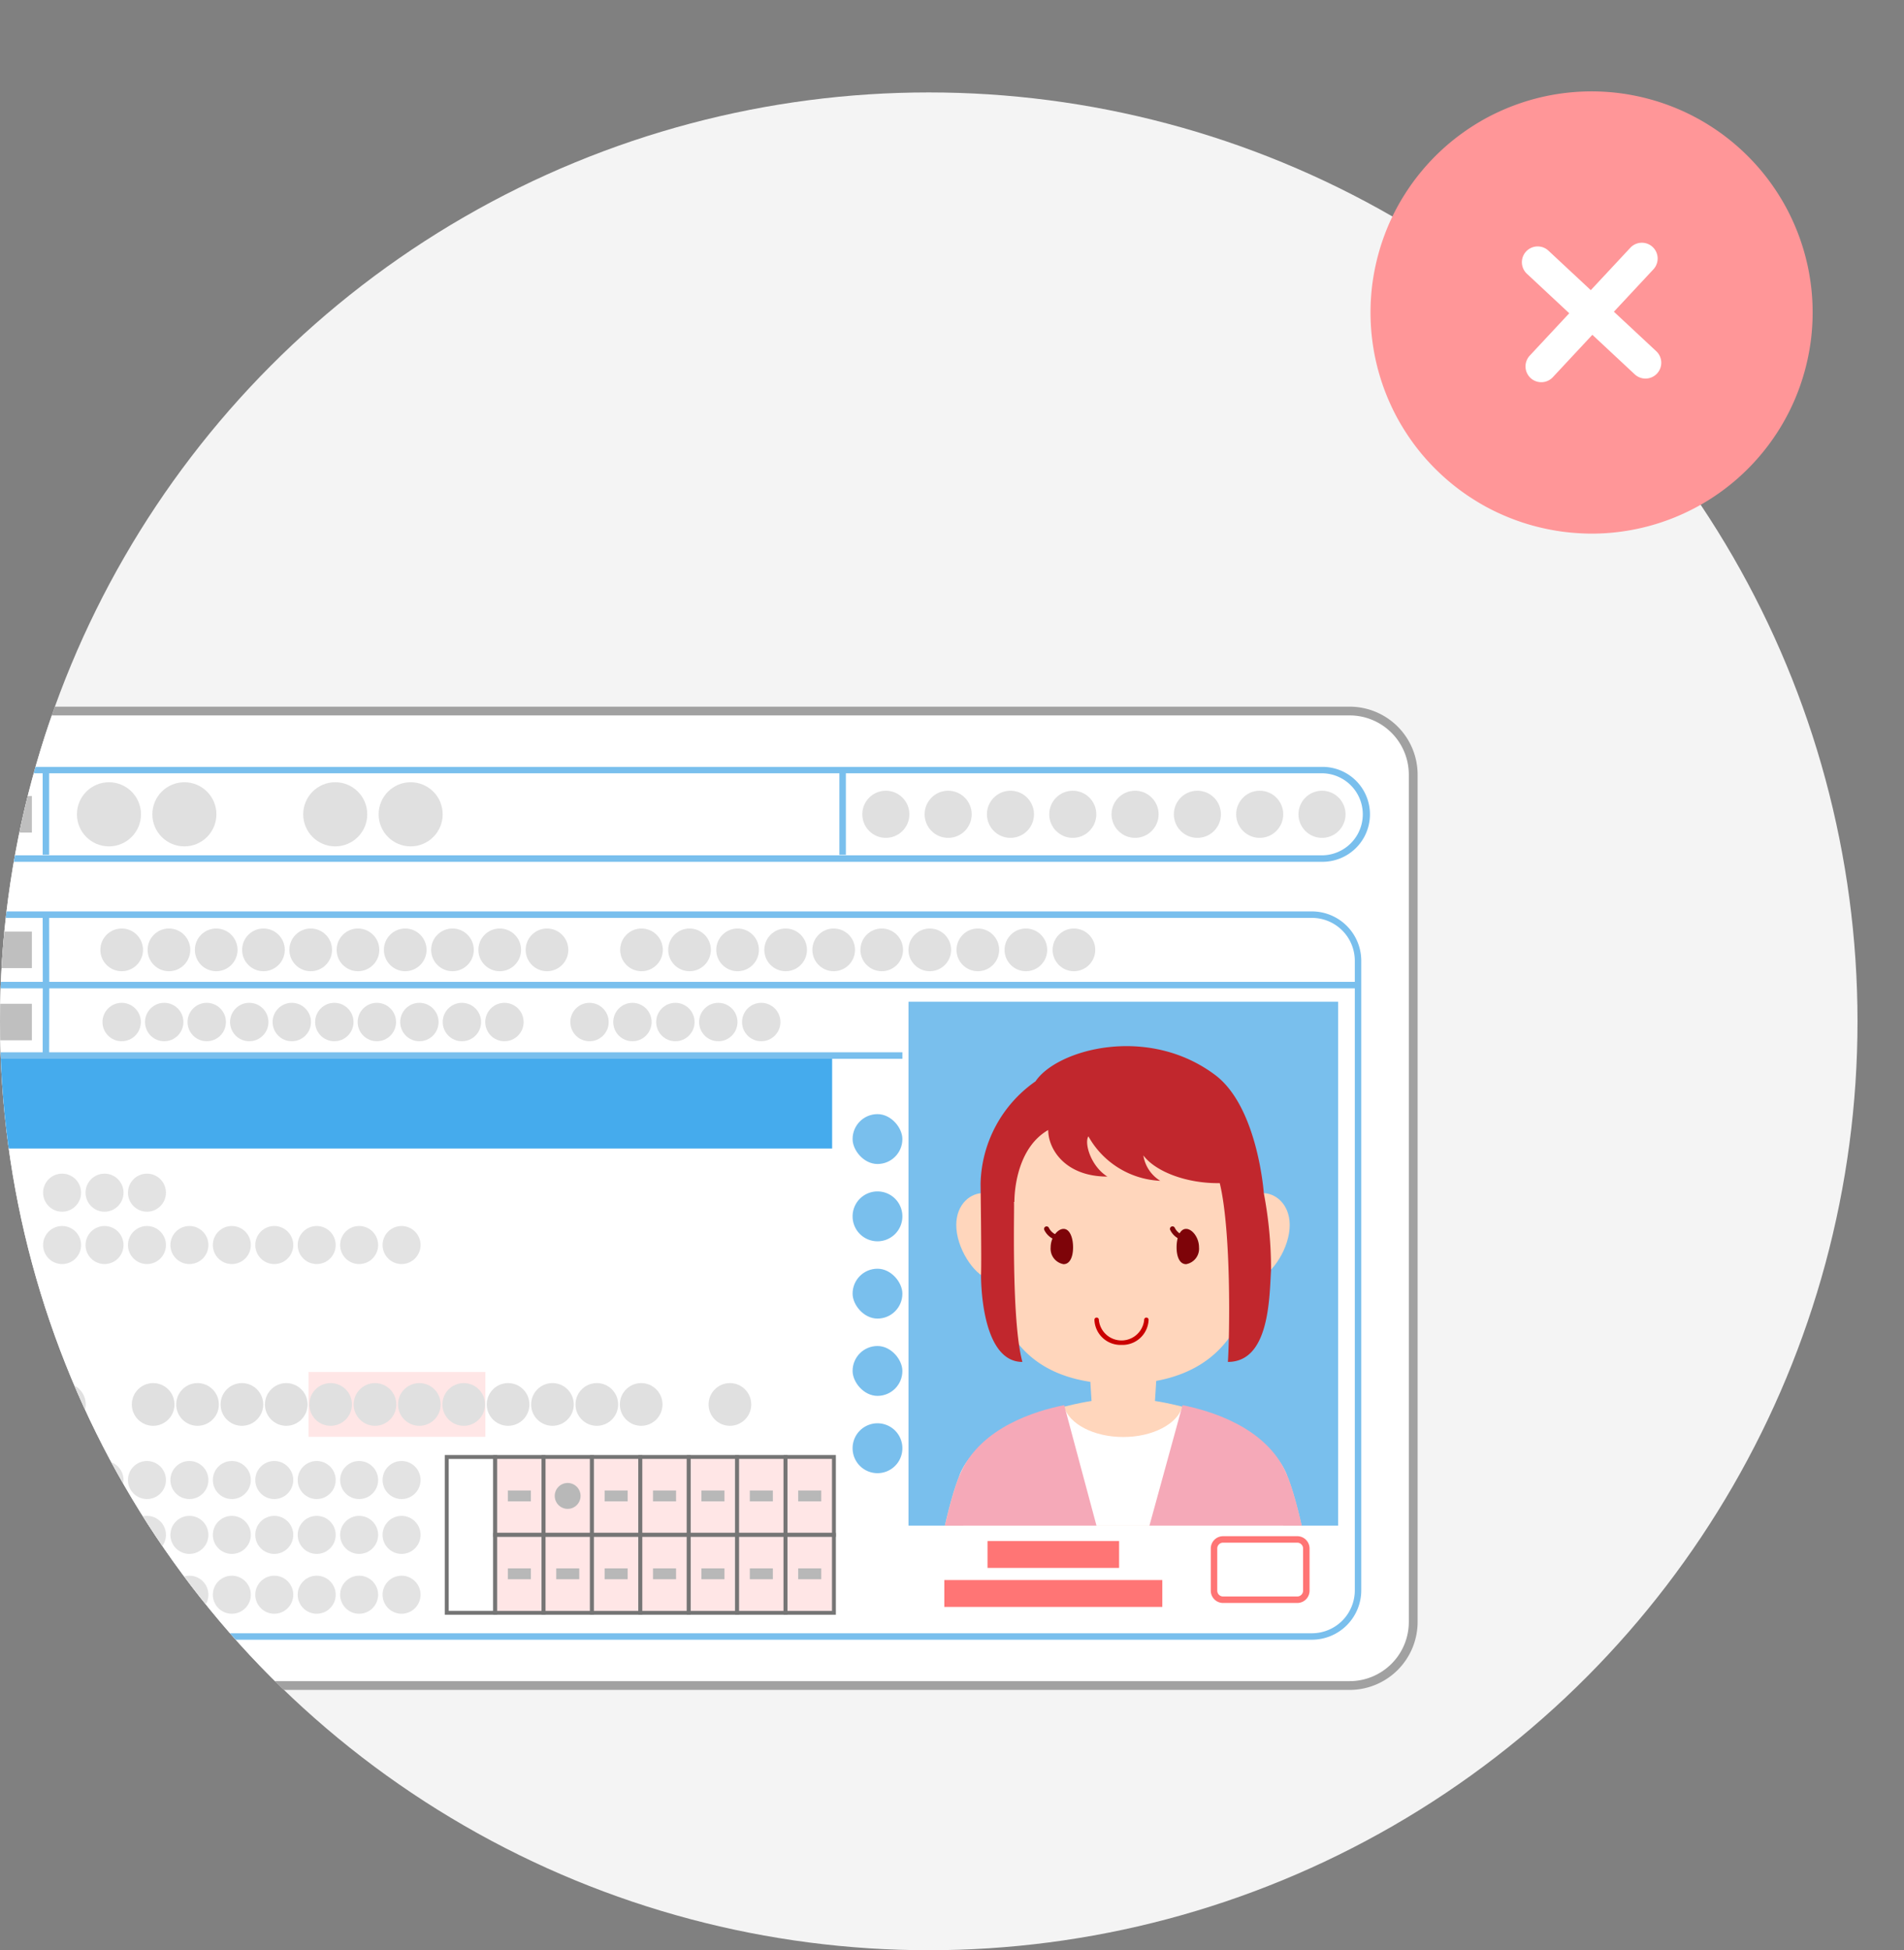<svg xmlns="http://www.w3.org/2000/svg" xmlns:xlink="http://www.w3.org/1999/xlink" width="140.429" height="143.817" viewBox="0 0 140.429 143.817">
  <rect x="0" y="0" width="140.429" height="143.817" fill="#808080" stroke="none"/>
  <defs>
    <clipPath id="clip-path">
      <circle id="Ellipse_244" data-name="Ellipse 244" cx="68.5" cy="68.5" r="68.5" transform="translate(0.016 0.102)" fill="#f4f4f4"/>
    </clipPath>
    <clipPath id="clip-path-2">
      <rect id="SVGID" width="31.686" height="38.629" fill="#79bfed"/>
    </clipPath>
  </defs>
  <circle id="Ellipse_140" data-name="Ellipse 140" cx="68.5" cy="68.5" r="68.5" transform="translate(0 6.816)" fill="#f4f4f4"/>
  <g id="Group_2346" data-name="Group 2346" transform="translate(94.343 23.848) rotate(-47)">
    <path id="Path_12527" data-name="Path 12527" d="M16.3,0q.8,0,1.6.078t1.583.235Q20.269.47,21.036.7t1.506.54a15.966,15.966,0,0,1,1.446.684q.707.377,1.373.822t1.285.953q.619.508,1.186,1.075t1.074,1.185q.509.618.953,1.285t.822,1.373a15.971,15.971,0,0,1,.684,1.446q.307.739.54,1.506t.388,1.552q.157.786.235,1.583t.078,1.6q0,.8-.078,1.6t-.235,1.583q-.156.785-.388,1.552t-.54,1.506a15.963,15.963,0,0,1-.684,1.446q-.377.707-.822,1.373t-.953,1.285q-.508.62-1.074,1.185t-1.186,1.074q-.618.509-1.285.953t-1.373.822q-.706.377-1.446.684t-1.506.54q-.766.232-1.552.388t-1.583.235q-.8.078-1.6.078t-1.6-.078q-.8-.079-1.583-.235t-1.552-.388q-.766-.233-1.506-.54a15.971,15.971,0,0,1-1.446-.684q-.707-.377-1.373-.822t-1.285-.953q-.62-.508-1.186-1.074T3.7,26.646q-.509-.618-.953-1.285t-.822-1.373a15.963,15.963,0,0,1-.684-1.446Q.934,21.8.7,21.036T.314,19.484Q.156,18.7.078,17.9T0,16.3q0-.8.078-1.6t.235-1.583Q.47,12.338.7,11.571t.54-1.506a15.971,15.971,0,0,1,.684-1.446q.377-.707.822-1.373T3.7,5.961q.508-.62,1.074-1.185T5.961,3.7q.618-.509,1.285-.953t1.373-.822a15.971,15.971,0,0,1,1.446-.684Q10.8.934,11.571.7T13.123.314q.786-.157,1.583-.235T16.3,0Z" transform="translate(0 0)" fill="#ff9698"/>
    <path id="Path_12529" data-name="Path 12529" d="M0,12.034V1.165A1.164,1.164,0,0,1,1.165,0,1.164,1.164,0,0,1,2.329,1.165V12.034A1.164,1.164,0,0,1,1.165,13.2,1.164,1.164,0,0,1,0,12.034Z" transform="translate(15.139 9.705)" fill="#fff"/>
    <path id="Path_12530" data-name="Path 12530" d="M1.165,0H12.034a1.164,1.164,0,0,1,.446,2.241,1.156,1.156,0,0,1-.446.089H1.165A1.164,1.164,0,0,1,.719.089,1.156,1.156,0,0,1,1.165,0Z" transform="translate(9.705 15.139)" fill="#fff"/>
  </g>
  <g id="Mask_Group_10" data-name="Mask Group 10" transform="translate(-0.016 6.714)" clip-path="url(#clip-path)">
    <g id="Group_2419" data-name="Group 2419" transform="translate(-9.992 45.398)">
      <g id="Group_2368" data-name="Group 2368" transform="translate(0)">
        <path id="Path_13095" data-name="Path 13095" d="M176.6,190a5.018,5.018,0,0,1-5.009-5.015V122.507a5.018,5.018,0,0,1,5.009-5.015H281.143a5.018,5.018,0,0,1,5.009,5.015v62.476A5.018,5.018,0,0,1,281.143,190Zm104.545-71.216H176.6a3.726,3.726,0,0,0-3.719,3.725v62.476a3.726,3.726,0,0,0,3.719,3.725H281.143a3.726,3.726,0,0,0,3.719-3.725V122.507A3.726,3.726,0,0,0,281.143,118.782Z" transform="translate(-171.588 -117.492)" fill="#a1a1a1"/>
        <path id="Path_13096" data-name="Path 13096" d="M292.64,129.634H188.094A4.367,4.367,0,0,0,183.73,134V196.48a4.367,4.367,0,0,0,4.364,4.37H292.64A4.367,4.367,0,0,0,297,196.48V134A4.367,4.367,0,0,0,292.64,129.634Z" transform="translate(-183.085 -128.989)" fill="#fff"/>
      </g>
      <g id="Group_2418" data-name="Group 2418" transform="translate(4.432 4.435)">
        <g id="Group_2403" data-name="Group 2403" transform="translate(0 0)">
          <g id="Group_2369" data-name="Group 2369">
            <path id="Path_13097" data-name="Path 13097" d="M358.144,207.989H258.526a3.5,3.5,0,0,1,0-7h99.617a3.5,3.5,0,0,1,0,7Zm-99.617-6.527a3.025,3.025,0,0,0,0,6.049h99.617a3.025,3.025,0,0,0,0-6.049Z" transform="translate(-255.026 -200.984)" fill="#79bfed"/>
            <rect id="Rectangle_2107" data-name="Rectangle 2107" width="0.478" height="6.251" transform="translate(8.723 0.239)" fill="#79bfed"/>
            <rect id="Rectangle_2108" data-name="Rectangle 2108" width="0.478" height="6.251" transform="translate(67.485 0.239)" fill="#79bfed"/>
          </g>
          <g id="Group_2370" data-name="Group 2370" transform="translate(0.147 10.664)">
            <path id="Path_13098" data-name="Path 13098" d="M360.637,455.46H262.121a3.642,3.642,0,0,1-3.638-3.638V405.391a3.642,3.642,0,0,1,3.638-3.638h98.515a3.642,3.642,0,0,1,3.638,3.638v46.431A3.642,3.642,0,0,1,360.637,455.46Zm-98.515-53.229a3.164,3.164,0,0,0-3.16,3.161v46.431a3.164,3.164,0,0,0,3.16,3.161h98.515a3.164,3.164,0,0,0,3.161-3.161V405.391a3.164,3.164,0,0,0-3.161-3.161Z" transform="translate(-258.446 -401.753)" fill="#79bfed"/>
            <rect id="Rectangle_2109" data-name="Rectangle 2109" width="105.13" height="0.478" transform="translate(0.275 5.194)" fill="#79bfed"/>
            <rect id="Rectangle_2110" data-name="Rectangle 2110" width="71.801" height="0.478" transform="translate(0.184 10.388)" fill="#79bfed"/>
            <path id="Path_13099" data-name="Path 13099" d="M385.148,1068.364h-.478c.012-6.735.011-13.406.008-19.042h.478C385.158,1054.958,385.159,1061.628,385.148,1068.364Z" transform="translate(-377.931 -1014.924)" fill="#79bfed"/>
            <path id="Path_13100" data-name="Path 13100" d="M419.719,418.854h-.478c.011-3.455.011-6.961,0-10.421h.478C419.73,411.892,419.73,415.4,419.719,418.854Z" transform="translate(-410.665 -408.076)" fill="#79bfed"/>
            <rect id="Rectangle_2111" data-name="Rectangle 2111" width="6.886" height="0.478" transform="translate(0 39.715)" fill="#79bfed"/>
            <rect id="Rectangle_2112" data-name="Rectangle 2112" width="6.978" height="0.478" transform="translate(0 43.806)" fill="#79bfed"/>
            <rect id="Rectangle_2113" data-name="Rectangle 2113" width="6.886" height="0.478" transform="translate(0.275 47.897)" fill="#79bfed"/>
          </g>
          <g id="Group_2371" data-name="Group 2371" transform="translate(68.459 25.612)">
            <rect id="Rectangle_2114" data-name="Rectangle 2114" width="3.672" height="3.678" rx="1.836" transform="translate(0 0)" fill="#79bfed"/>
            <path id="Rectangle_2115" data-name="Rectangle 2115" d="M1.836,0h0A1.836,1.836,0,0,1,3.672,1.836v.005A1.836,1.836,0,0,1,1.836,3.678h0A1.836,1.836,0,0,1,0,1.841V1.836A1.836,1.836,0,0,1,1.836,0Z" transform="translate(0 5.7)" fill="#79bfed"/>
            <rect id="Rectangle_2116" data-name="Rectangle 2116" width="3.672" height="3.678" rx="1.836" transform="translate(0 11.4)" fill="#79bfed"/>
            <rect id="Rectangle_2117" data-name="Rectangle 2117" width="3.672" height="3.678" rx="1.836" transform="translate(0 17.1)" fill="#79bfed"/>
            <path id="Rectangle_2118" data-name="Rectangle 2118" d="M1.836,0h0A1.836,1.836,0,0,1,3.672,1.836v.005A1.836,1.836,0,0,1,1.836,3.678h0A1.836,1.836,0,0,1,0,1.841V1.836A1.836,1.836,0,0,1,1.836,0Z" transform="translate(0 22.799)" fill="#79bfed"/>
          </g>
          <g id="Group_2372" data-name="Group 2372" transform="translate(38.383 50.751)">
            <path id="Path_13101" data-name="Path 13101" d="M980.341,1159.135v11.492h3.569v-11.492Z" transform="translate(-980.198 -1158.991)" fill="#fff"/>
            <path id="Path_13102" data-name="Path 13102" d="M981.5,1168.215h-3.856v-11.778H981.5Zm-3.569-.287h3.283v-11.2H977.93Z" transform="translate(-977.643 -1156.437)" fill="#757575"/>
          </g>
          <g id="Group_2387" data-name="Group 2387" transform="translate(41.953 50.751)">
            <g id="Group_2373" data-name="Group 2373">
              <rect id="Rectangle_2119" data-name="Rectangle 2119" width="3.569" height="5.746" transform="translate(0.143 0.143)" fill="#ffe6e6"/>
              <path id="Path_13103" data-name="Path 13103" d="M1048.7,1162.469h-3.856v-6.032h3.856Zm-3.569-.287h3.283v-5.459h-3.283Z" transform="translate(-1044.842 -1156.437)" fill="#757575"/>
            </g>
            <g id="Group_2374" data-name="Group 2374" transform="translate(3.569)">
              <rect id="Rectangle_2120" data-name="Rectangle 2120" width="3.569" height="5.746" transform="translate(0.143 0.143)" fill="#ffe6e6"/>
              <path id="Path_13104" data-name="Path 13104" d="M1115.9,1162.469h-3.856v-6.032h3.856Zm-3.569-.287h3.283v-5.459h-3.283Z" transform="translate(-1112.041 -1156.437)" fill="#757575"/>
            </g>
            <g id="Group_2375" data-name="Group 2375" transform="translate(7.139)">
              <rect id="Rectangle_2121" data-name="Rectangle 2121" width="3.569" height="5.746" transform="translate(0.143 0.143)" fill="#ffe6e6"/>
              <path id="Path_13105" data-name="Path 13105" d="M1183.095,1162.469h-3.856v-6.032h3.856Zm-3.569-.287h3.283v-5.459h-3.283Z" transform="translate(-1179.239 -1156.437)" fill="#757575"/>
            </g>
            <g id="Group_2376" data-name="Group 2376" transform="translate(10.708)">
              <rect id="Rectangle_2122" data-name="Rectangle 2122" width="3.569" height="5.746" transform="translate(0.143 0.143)" fill="#ffe6e6"/>
              <path id="Path_13106" data-name="Path 13106" d="M1250.294,1162.469h-3.856v-6.032h3.856Zm-3.569-.287h3.283v-5.459h-3.283Z" transform="translate(-1246.438 -1156.437)" fill="#757575"/>
            </g>
            <g id="Group_2377" data-name="Group 2377" transform="translate(14.278)">
              <rect id="Rectangle_2123" data-name="Rectangle 2123" width="3.569" height="5.746" transform="translate(0.143 0.143)" fill="#ffe6e6"/>
              <path id="Path_13107" data-name="Path 13107" d="M1317.492,1162.469h-3.856v-6.032h3.856Zm-3.569-.287h3.283v-5.459h-3.283Z" transform="translate(-1313.636 -1156.437)" fill="#757575"/>
            </g>
            <g id="Group_2378" data-name="Group 2378" transform="translate(17.847)">
              <rect id="Rectangle_2124" data-name="Rectangle 2124" width="3.569" height="5.746" transform="translate(0.143 0.143)" fill="#ffe6e6"/>
              <path id="Path_13108" data-name="Path 13108" d="M1384.691,1162.469h-3.856v-6.032h3.856Zm-3.57-.287h3.283v-5.459h-3.283Z" transform="translate(-1380.835 -1156.437)" fill="#757575"/>
            </g>
            <g id="Group_2379" data-name="Group 2379" transform="translate(21.416)">
              <rect id="Rectangle_2125" data-name="Rectangle 2125" width="3.569" height="5.746" transform="translate(0.143 0.143)" fill="#ffe6e6"/>
              <path id="Path_13109" data-name="Path 13109" d="M1451.889,1162.469h-3.856v-6.032h3.856Zm-3.569-.287h3.283v-5.459h-3.283Z" transform="translate(-1448.033 -1156.437)" fill="#757575"/>
            </g>
            <g id="Group_2380" data-name="Group 2380" transform="translate(0 5.746)">
              <rect id="Rectangle_2126" data-name="Rectangle 2126" width="3.569" height="5.746" transform="translate(0.143 0.143)" fill="#ffe6e6"/>
              <path id="Path_13110" data-name="Path 13110" d="M1048.7,1270.642h-3.856v-6.033h3.856Zm-3.569-.287h3.283V1264.9h-3.283Z" transform="translate(-1044.842 -1264.609)" fill="#757575"/>
            </g>
            <g id="Group_2381" data-name="Group 2381" transform="translate(3.569 5.746)">
              <rect id="Rectangle_2127" data-name="Rectangle 2127" width="3.569" height="5.746" transform="translate(0.143 0.143)" fill="#ffe6e6"/>
              <path id="Path_13111" data-name="Path 13111" d="M1115.9,1270.642h-3.856v-6.033h3.856Zm-3.569-.287h3.283V1264.9h-3.283Z" transform="translate(-1112.041 -1264.609)" fill="#757575"/>
            </g>
            <g id="Group_2382" data-name="Group 2382" transform="translate(7.139 5.746)">
              <rect id="Rectangle_2128" data-name="Rectangle 2128" width="3.569" height="5.746" transform="translate(0.143 0.143)" fill="#ffe6e6"/>
              <path id="Path_13112" data-name="Path 13112" d="M1183.095,1270.642h-3.856v-6.033h3.856Zm-3.569-.287h3.283V1264.9h-3.283Z" transform="translate(-1179.239 -1264.609)" fill="#757575"/>
            </g>
            <g id="Group_2383" data-name="Group 2383" transform="translate(10.708 5.746)">
              <rect id="Rectangle_2129" data-name="Rectangle 2129" width="3.569" height="5.746" transform="translate(0.143 0.143)" fill="#ffe6e6"/>
              <path id="Path_13113" data-name="Path 13113" d="M1250.294,1270.642h-3.856v-6.033h3.856Zm-3.569-.287h3.283V1264.9h-3.283Z" transform="translate(-1246.438 -1264.609)" fill="#757575"/>
            </g>
            <g id="Group_2384" data-name="Group 2384" transform="translate(14.278 5.746)">
              <rect id="Rectangle_2130" data-name="Rectangle 2130" width="3.569" height="5.746" transform="translate(0.143 0.143)" fill="#ffe6e6"/>
              <path id="Path_13114" data-name="Path 13114" d="M1317.492,1270.642h-3.856v-6.033h3.856Zm-3.569-.287h3.283V1264.9h-3.283Z" transform="translate(-1313.636 -1264.609)" fill="#757575"/>
            </g>
            <g id="Group_2385" data-name="Group 2385" transform="translate(17.847 5.746)">
              <rect id="Rectangle_2131" data-name="Rectangle 2131" width="3.569" height="5.746" transform="translate(0.143 0.143)" fill="#ffe6e6"/>
              <path id="Path_13115" data-name="Path 13115" d="M1384.691,1270.642h-3.856v-6.033h3.856Zm-3.57-.287h3.283V1264.9h-3.283Z" transform="translate(-1380.835 -1264.609)" fill="#757575"/>
            </g>
            <g id="Group_2386" data-name="Group 2386" transform="translate(21.416 5.746)">
              <rect id="Rectangle_2132" data-name="Rectangle 2132" width="3.569" height="5.746" transform="translate(0.143 0.143)" fill="#ffe6e6"/>
              <path id="Path_13116" data-name="Path 13116" d="M1451.889,1270.642h-3.856v-6.033h3.856Zm-3.569-.287h3.283V1264.9h-3.283Z" transform="translate(-1448.033 -1264.609)" fill="#757575"/>
            </g>
          </g>
          <rect id="Rectangle_2133" data-name="Rectangle 2133" width="13.038" height="4.781" transform="translate(28.335 44.631)" fill="#ffe6e6"/>
          <rect id="Rectangle_2134" data-name="Rectangle 2134" width="66.292" height="6.619" transform="translate(0.658 21.531)" fill="#45abed"/>
          <g id="Group_2398" data-name="Group 2398" transform="translate(8.755 1.138)">
            <g id="Group_2388" data-name="Group 2388" transform="translate(2.495)">
              <ellipse id="Ellipse_143" data-name="Ellipse 143" cx="2.362" cy="2.365" rx="2.362" ry="2.365" transform="translate(16.689)" fill="#e0e0e0"/>
              <ellipse id="Ellipse_144" data-name="Ellipse 144" cx="2.362" cy="2.365" rx="2.362" ry="2.365" fill="#e0e0e0"/>
              <ellipse id="Ellipse_145" data-name="Ellipse 145" cx="2.362" cy="2.365" rx="2.362" ry="2.365" transform="translate(5.563)" fill="#e0e0e0"/>
              <ellipse id="Ellipse_146" data-name="Ellipse 146" cx="2.362" cy="2.365" rx="2.362" ry="2.365" transform="translate(22.252)" fill="#e0e0e0"/>
            </g>
            <g id="Group_2389" data-name="Group 2389" transform="translate(60.42 0.626)">
              <ellipse id="Ellipse_147" data-name="Ellipse 147" cx="1.736" cy="1.738" rx="1.736" ry="1.738" transform="translate(13.787)" fill="#e0e0e0"/>
              <ellipse id="Ellipse_148" data-name="Ellipse 148" cx="1.736" cy="1.738" rx="1.736" ry="1.738" fill="#e0e0e0"/>
              <ellipse id="Ellipse_149" data-name="Ellipse 149" cx="1.736" cy="1.738" rx="1.736" ry="1.738" transform="translate(4.596)" fill="#e0e0e0"/>
              <ellipse id="Ellipse_150" data-name="Ellipse 150" cx="1.736" cy="1.738" rx="1.736" ry="1.738" transform="translate(22.978)" fill="#e0e0e0"/>
              <ellipse id="Ellipse_151" data-name="Ellipse 151" cx="1.736" cy="1.738" rx="1.736" ry="1.738" transform="translate(9.191)" fill="#e0e0e0"/>
              <ellipse id="Ellipse_152" data-name="Ellipse 152" cx="1.736" cy="1.738" rx="1.736" ry="1.738" transform="translate(18.382)" fill="#e0e0e0"/>
              <ellipse id="Ellipse_153" data-name="Ellipse 153" cx="1.736" cy="1.738" rx="1.736" ry="1.738" transform="translate(27.574)" fill="#e0e0e0"/>
              <ellipse id="Ellipse_154" data-name="Ellipse 154" cx="1.736" cy="1.738" rx="1.736" ry="1.738" transform="translate(32.169)" fill="#e0e0e0"/>
            </g>
            <g id="Group_2390" data-name="Group 2390" transform="translate(0 58.512)">
              <ellipse id="Ellipse_155" data-name="Ellipse 155" cx="1.401" cy="1.403" rx="1.401" ry="1.403" transform="translate(6.259 0)" fill="#e3e3e3"/>
              <ellipse id="Ellipse_156" data-name="Ellipse 156" cx="1.401" cy="1.403" rx="1.401" ry="1.403" transform="translate(9.389 0)" fill="#e3e3e3"/>
              <ellipse id="Ellipse_157" data-name="Ellipse 157" cx="1.401" cy="1.403" rx="1.401" ry="1.403" fill="#e3e3e3"/>
              <ellipse id="Ellipse_158" data-name="Ellipse 158" cx="1.401" cy="1.403" rx="1.401" ry="1.403" transform="translate(3.13)" fill="#e3e3e3"/>
              <ellipse id="Ellipse_159" data-name="Ellipse 159" cx="1.401" cy="1.403" rx="1.401" ry="1.403" transform="translate(12.519 0)" fill="#e3e3e3"/>
              <ellipse id="Ellipse_160" data-name="Ellipse 160" cx="1.401" cy="1.403" rx="1.401" ry="1.403" transform="translate(15.649 0)" fill="#e3e3e3"/>
              <ellipse id="Ellipse_161" data-name="Ellipse 161" cx="1.401" cy="1.403" rx="1.401" ry="1.403" transform="translate(18.778 0)" fill="#e3e3e3"/>
              <ellipse id="Ellipse_162" data-name="Ellipse 162" cx="1.401" cy="1.403" rx="1.401" ry="1.403" transform="translate(21.908 0)" fill="#e3e3e3"/>
              <ellipse id="Ellipse_163" data-name="Ellipse 163" cx="1.401" cy="1.403" rx="1.401" ry="1.403" transform="translate(25.038 0)" fill="#e3e3e3"/>
            </g>
            <g id="Group_2391" data-name="Group 2391" transform="translate(0 54.1)">
              <ellipse id="Ellipse_164" data-name="Ellipse 164" cx="1.401" cy="1.403" rx="1.401" ry="1.403" transform="translate(6.259 0)" fill="#e3e3e3"/>
              <ellipse id="Ellipse_165" data-name="Ellipse 165" cx="1.401" cy="1.403" rx="1.401" ry="1.403" transform="translate(9.389 0)" fill="#e3e3e3"/>
              <ellipse id="Ellipse_166" data-name="Ellipse 166" cx="1.401" cy="1.403" rx="1.401" ry="1.403" transform="translate(0 0)" fill="#e3e3e3"/>
              <ellipse id="Ellipse_167" data-name="Ellipse 167" cx="1.401" cy="1.403" rx="1.401" ry="1.403" transform="translate(3.13 0)" fill="#e3e3e3"/>
              <ellipse id="Ellipse_168" data-name="Ellipse 168" cx="1.401" cy="1.403" rx="1.401" ry="1.403" transform="translate(12.519 0)" fill="#e3e3e3"/>
              <ellipse id="Ellipse_169" data-name="Ellipse 169" cx="1.401" cy="1.403" rx="1.401" ry="1.403" transform="translate(15.649 0)" fill="#e3e3e3"/>
              <ellipse id="Ellipse_170" data-name="Ellipse 170" cx="1.401" cy="1.403" rx="1.401" ry="1.403" transform="translate(18.778 0)" fill="#e3e3e3"/>
              <ellipse id="Ellipse_171" data-name="Ellipse 171" cx="1.401" cy="1.403" rx="1.401" ry="1.403" transform="translate(21.908)" fill="#e3e3e3"/>
              <ellipse id="Ellipse_172" data-name="Ellipse 172" cx="1.401" cy="1.403" rx="1.401" ry="1.403" transform="translate(25.038 0)" fill="#e3e3e3"/>
            </g>
            <g id="Group_2392" data-name="Group 2392" transform="translate(0 50.054)">
              <ellipse id="Ellipse_173" data-name="Ellipse 173" cx="1.401" cy="1.403" rx="1.401" ry="1.403" transform="translate(6.259)" fill="#e3e3e3"/>
              <ellipse id="Ellipse_174" data-name="Ellipse 174" cx="1.401" cy="1.403" rx="1.401" ry="1.403" transform="translate(9.389)" fill="#e3e3e3"/>
              <ellipse id="Ellipse_175" data-name="Ellipse 175" cx="1.401" cy="1.403" rx="1.401" ry="1.403" fill="#e3e3e3"/>
              <ellipse id="Ellipse_176" data-name="Ellipse 176" cx="1.401" cy="1.403" rx="1.401" ry="1.403" transform="translate(3.13)" fill="#e3e3e3"/>
              <ellipse id="Ellipse_177" data-name="Ellipse 177" cx="1.401" cy="1.403" rx="1.401" ry="1.403" transform="translate(12.519)" fill="#e3e3e3"/>
              <ellipse id="Ellipse_178" data-name="Ellipse 178" cx="1.401" cy="1.403" rx="1.401" ry="1.403" transform="translate(15.649)" fill="#e3e3e3"/>
              <ellipse id="Ellipse_179" data-name="Ellipse 179" cx="1.401" cy="1.403" rx="1.401" ry="1.403" transform="translate(18.778)" fill="#e3e3e3"/>
              <ellipse id="Ellipse_180" data-name="Ellipse 180" cx="1.401" cy="1.403" rx="1.401" ry="1.403" transform="translate(21.908)" fill="#e3e3e3"/>
              <ellipse id="Ellipse_181" data-name="Ellipse 181" cx="1.401" cy="1.403" rx="1.401" ry="1.403" transform="translate(25.038)" fill="#e3e3e3"/>
            </g>
            <g id="Group_2393" data-name="Group 2393" transform="translate(0 28.864)">
              <ellipse id="Ellipse_182" data-name="Ellipse 182" cx="1.401" cy="1.403" rx="1.401" ry="1.403" transform="translate(6.259)" fill="#e3e3e3"/>
              <ellipse id="Ellipse_183" data-name="Ellipse 183" cx="1.401" cy="1.403" rx="1.401" ry="1.403" fill="#e3e3e3"/>
              <ellipse id="Ellipse_184" data-name="Ellipse 184" cx="1.401" cy="1.403" rx="1.401" ry="1.403" transform="translate(3.13)" fill="#e3e3e3"/>
            </g>
            <g id="Group_2394" data-name="Group 2394" transform="translate(0 32.725)">
              <ellipse id="Ellipse_185" data-name="Ellipse 185" cx="1.401" cy="1.403" rx="1.401" ry="1.403" transform="translate(6.259)" fill="#e3e3e3"/>
              <ellipse id="Ellipse_186" data-name="Ellipse 186" cx="1.401" cy="1.403" rx="1.401" ry="1.403" transform="translate(9.389)" fill="#e3e3e3"/>
              <ellipse id="Ellipse_187" data-name="Ellipse 187" cx="1.401" cy="1.403" rx="1.401" ry="1.403" fill="#e3e3e3"/>
              <ellipse id="Ellipse_188" data-name="Ellipse 188" cx="1.401" cy="1.403" rx="1.401" ry="1.403" transform="translate(3.13)" fill="#e3e3e3"/>
              <ellipse id="Ellipse_189" data-name="Ellipse 189" cx="1.401" cy="1.403" rx="1.401" ry="1.403" transform="translate(12.519)" fill="#e3e3e3"/>
              <ellipse id="Ellipse_190" data-name="Ellipse 190" cx="1.401" cy="1.403" rx="1.401" ry="1.403" transform="translate(15.649)" fill="#e3e3e3"/>
              <ellipse id="Ellipse_191" data-name="Ellipse 191" cx="1.401" cy="1.403" rx="1.401" ry="1.403" transform="translate(18.778)" fill="#e3e3e3"/>
              <ellipse id="Ellipse_192" data-name="Ellipse 192" cx="1.401" cy="1.403" rx="1.401" ry="1.403" transform="translate(21.908)" fill="#e3e3e3"/>
              <ellipse id="Ellipse_193" data-name="Ellipse 193" cx="1.401" cy="1.403" rx="1.401" ry="1.403" transform="translate(25.038)" fill="#e3e3e3"/>
            </g>
            <g id="Group_2395" data-name="Group 2395" transform="translate(0 44.309)">
              <ellipse id="Ellipse_194" data-name="Ellipse 194" cx="1.573" cy="1.575" rx="1.573" ry="1.575" transform="translate(6.544)" fill="#e0e0e0"/>
              <ellipse id="Ellipse_195" data-name="Ellipse 195" cx="1.573" cy="1.575" rx="1.573" ry="1.575" transform="translate(9.817)" fill="#e0e0e0"/>
              <ellipse id="Ellipse_196" data-name="Ellipse 196" cx="1.573" cy="1.575" rx="1.573" ry="1.575" fill="#e0e0e0"/>
              <ellipse id="Ellipse_197" data-name="Ellipse 197" cx="1.573" cy="1.575" rx="1.573" ry="1.575" transform="translate(13.089)" fill="#e0e0e0"/>
              <ellipse id="Ellipse_198" data-name="Ellipse 198" cx="1.573" cy="1.575" rx="1.573" ry="1.575" transform="translate(16.361)" fill="#e0e0e0"/>
              <ellipse id="Ellipse_199" data-name="Ellipse 199" cx="1.573" cy="1.575" rx="1.573" ry="1.575" transform="translate(19.633)" fill="#e0e0e0"/>
              <ellipse id="Ellipse_200" data-name="Ellipse 200" cx="1.573" cy="1.575" rx="1.573" ry="1.575" transform="translate(22.905)" fill="#e0e0e0"/>
              <ellipse id="Ellipse_201" data-name="Ellipse 201" cx="1.573" cy="1.575" rx="1.573" ry="1.575" transform="translate(26.177)" fill="#e0e0e0"/>
              <ellipse id="Ellipse_202" data-name="Ellipse 202" cx="1.573" cy="1.575" rx="1.573" ry="1.575" transform="translate(32.722)" fill="#e0e0e0"/>
              <ellipse id="Ellipse_203" data-name="Ellipse 203" cx="1.573" cy="1.575" rx="1.573" ry="1.575" transform="translate(29.45)" fill="#e0e0e0"/>
              <ellipse id="Ellipse_204" data-name="Ellipse 204" cx="1.573" cy="1.575" rx="1.573" ry="1.575" transform="translate(35.994)" fill="#e0e0e0"/>
              <ellipse id="Ellipse_205" data-name="Ellipse 205" cx="1.573" cy="1.575" rx="1.573" ry="1.575" transform="translate(39.266)" fill="#e0e0e0"/>
              <ellipse id="Ellipse_206" data-name="Ellipse 206" cx="1.573" cy="1.575" rx="1.573" ry="1.575" transform="translate(42.538)" fill="#e0e0e0"/>
              <ellipse id="Ellipse_207" data-name="Ellipse 207" cx="1.573" cy="1.575" rx="1.573" ry="1.575" transform="translate(49.083)" fill="#e0e0e0"/>
            </g>
            <g id="Group_2396" data-name="Group 2396" transform="translate(4.38 16.267)">
              <ellipse id="Ellipse_208" data-name="Ellipse 208" cx="1.415" cy="1.417" rx="1.415" ry="1.417" transform="translate(3.137)" fill="#e0e0e0"/>
              <ellipse id="Ellipse_209" data-name="Ellipse 209" cx="1.415" cy="1.417" rx="1.415" ry="1.417" transform="translate(6.274)" fill="#e0e0e0"/>
              <ellipse id="Ellipse_210" data-name="Ellipse 210" cx="1.415" cy="1.417" rx="1.415" ry="1.417" fill="#e0e0e0"/>
              <ellipse id="Ellipse_211" data-name="Ellipse 211" cx="1.415" cy="1.417" rx="1.415" ry="1.417" transform="translate(9.41)" fill="#e0e0e0"/>
              <ellipse id="Ellipse_212" data-name="Ellipse 212" cx="1.415" cy="1.417" rx="1.415" ry="1.417" transform="translate(12.547)" fill="#e0e0e0"/>
              <ellipse id="Ellipse_213" data-name="Ellipse 213" cx="1.415" cy="1.417" rx="1.415" ry="1.417" transform="translate(15.684)" fill="#e0e0e0"/>
              <ellipse id="Ellipse_214" data-name="Ellipse 214" cx="1.415" cy="1.417" rx="1.415" ry="1.417" transform="translate(18.821)" fill="#e0e0e0"/>
              <ellipse id="Ellipse_215" data-name="Ellipse 215" cx="1.415" cy="1.417" rx="1.415" ry="1.417" transform="translate(21.958)" fill="#e0e0e0"/>
              <ellipse id="Ellipse_216" data-name="Ellipse 216" cx="1.415" cy="1.417" rx="1.415" ry="1.417" transform="translate(28.231)" fill="#e0e0e0"/>
              <ellipse id="Ellipse_217" data-name="Ellipse 217" cx="1.415" cy="1.417" rx="1.415" ry="1.417" transform="translate(25.094)" fill="#e0e0e0"/>
              <ellipse id="Ellipse_218" data-name="Ellipse 218" cx="1.415" cy="1.417" rx="1.415" ry="1.417" transform="translate(34.505)" fill="#e0e0e0"/>
              <ellipse id="Ellipse_219" data-name="Ellipse 219" cx="1.415" cy="1.417" rx="1.415" ry="1.417" transform="translate(37.671)" fill="#e0e0e0"/>
              <ellipse id="Ellipse_220" data-name="Ellipse 220" cx="1.415" cy="1.417" rx="1.415" ry="1.417" transform="translate(40.838)" fill="#e0e0e0"/>
              <ellipse id="Ellipse_221" data-name="Ellipse 221" cx="1.415" cy="1.417" rx="1.415" ry="1.417" transform="translate(44.004)" fill="#e0e0e0"/>
              <ellipse id="Ellipse_222" data-name="Ellipse 222" cx="1.415" cy="1.417" rx="1.415" ry="1.417" transform="translate(47.171)" fill="#e0e0e0"/>
            </g>
            <g id="Group_2397" data-name="Group 2397" transform="translate(4.223 10.786)">
              <ellipse id="Ellipse_223" data-name="Ellipse 223" cx="1.573" cy="1.575" rx="1.573" ry="1.575" transform="translate(3.485)" fill="#e0e0e0"/>
              <ellipse id="Ellipse_224" data-name="Ellipse 224" cx="1.573" cy="1.575" rx="1.573" ry="1.575" transform="translate(6.971)" fill="#e0e0e0"/>
              <ellipse id="Ellipse_225" data-name="Ellipse 225" cx="1.573" cy="1.575" rx="1.573" ry="1.575" fill="#e0e0e0"/>
              <ellipse id="Ellipse_226" data-name="Ellipse 226" cx="1.573" cy="1.575" rx="1.573" ry="1.575" transform="translate(10.456)" fill="#e0e0e0"/>
              <ellipse id="Ellipse_227" data-name="Ellipse 227" cx="1.573" cy="1.575" rx="1.573" ry="1.575" transform="translate(13.941)" fill="#e0e0e0"/>
              <ellipse id="Ellipse_228" data-name="Ellipse 228" cx="1.573" cy="1.575" rx="1.573" ry="1.575" transform="translate(17.427)" fill="#e0e0e0"/>
              <ellipse id="Ellipse_229" data-name="Ellipse 229" cx="1.573" cy="1.575" rx="1.573" ry="1.575" transform="translate(20.912)" fill="#e0e0e0"/>
              <ellipse id="Ellipse_230" data-name="Ellipse 230" cx="1.573" cy="1.575" rx="1.573" ry="1.575" transform="translate(24.397)" fill="#e0e0e0"/>
              <ellipse id="Ellipse_231" data-name="Ellipse 231" cx="1.573" cy="1.575" rx="1.573" ry="1.575" transform="translate(31.368)" fill="#e0e0e0"/>
              <ellipse id="Ellipse_232" data-name="Ellipse 232" cx="1.573" cy="1.575" rx="1.573" ry="1.575" transform="translate(27.883)" fill="#e0e0e0"/>
              <ellipse id="Ellipse_233" data-name="Ellipse 233" cx="1.573" cy="1.575" rx="1.573" ry="1.575" transform="translate(38.339)" fill="#e0e0e0"/>
              <ellipse id="Ellipse_234" data-name="Ellipse 234" cx="1.573" cy="1.575" rx="1.573" ry="1.575" transform="translate(41.882)" fill="#e0e0e0"/>
              <ellipse id="Ellipse_235" data-name="Ellipse 235" cx="1.573" cy="1.575" rx="1.573" ry="1.575" transform="translate(45.426)" fill="#e0e0e0"/>
              <ellipse id="Ellipse_236" data-name="Ellipse 236" cx="1.573" cy="1.575" rx="1.573" ry="1.575" transform="translate(48.97)" fill="#e0e0e0"/>
              <ellipse id="Ellipse_237" data-name="Ellipse 237" cx="1.573" cy="1.575" rx="1.573" ry="1.575" transform="translate(52.514)" fill="#e0e0e0"/>
              <ellipse id="Ellipse_238" data-name="Ellipse 238" cx="1.573" cy="1.575" rx="1.573" ry="1.575" transform="translate(56.057)" fill="#e0e0e0"/>
              <ellipse id="Ellipse_239" data-name="Ellipse 239" cx="1.573" cy="1.575" rx="1.573" ry="1.575" transform="translate(59.601)" fill="#e0e0e0"/>
              <ellipse id="Ellipse_240" data-name="Ellipse 240" cx="1.573" cy="1.575" rx="1.573" ry="1.575" transform="translate(63.145)" fill="#e0e0e0"/>
              <ellipse id="Ellipse_241" data-name="Ellipse 241" cx="1.573" cy="1.575" rx="1.573" ry="1.575" transform="translate(66.689)" fill="#e0e0e0"/>
              <ellipse id="Ellipse_242" data-name="Ellipse 242" cx="1.573" cy="1.575" rx="1.573" ry="1.575" transform="translate(70.232)" fill="#e0e0e0"/>
            </g>
          </g>
          <g id="Group_2400" data-name="Group 2400" transform="translate(43.031 52.812)">
            <ellipse id="Ellipse_243" data-name="Ellipse 243" cx="0.953" cy="0.955" rx="0.953" ry="0.955" transform="translate(3.459)" fill="#b8b8b8"/>
            <g id="Group_2399" data-name="Group 2399" transform="translate(0 0.554)">
              <rect id="Rectangle_2135" data-name="Rectangle 2135" width="1.7" height="0.801" fill="#b8b8b8"/>
              <rect id="Rectangle_2136" data-name="Rectangle 2136" width="1.7" height="0.801" transform="translate(7.139)" fill="#b8b8b8"/>
              <rect id="Rectangle_2137" data-name="Rectangle 2137" width="1.7" height="0.801" transform="translate(17.847)" fill="#b8b8b8"/>
              <rect id="Rectangle_2138" data-name="Rectangle 2138" width="1.7" height="0.801" transform="translate(14.278)" fill="#b8b8b8"/>
              <rect id="Rectangle_2139" data-name="Rectangle 2139" width="1.7" height="0.801" transform="translate(10.708)" fill="#b8b8b8"/>
              <rect id="Rectangle_2140" data-name="Rectangle 2140" width="1.7" height="0.801" transform="translate(21.416)" fill="#b8b8b8"/>
              <rect id="Rectangle_2141" data-name="Rectangle 2141" width="1.7" height="0.801" transform="translate(0 5.746)" fill="#b8b8b8"/>
              <rect id="Rectangle_2142" data-name="Rectangle 2142" width="1.7" height="0.801" transform="translate(7.139 5.746)" fill="#b8b8b8"/>
              <rect id="Rectangle_2143" data-name="Rectangle 2143" width="1.7" height="0.801" transform="translate(3.569 5.746)" fill="#b8b8b8"/>
              <rect id="Rectangle_2144" data-name="Rectangle 2144" width="1.7" height="0.801" transform="translate(17.847 5.746)" fill="#b8b8b8"/>
              <rect id="Rectangle_2145" data-name="Rectangle 2145" width="1.7" height="0.801" transform="translate(14.278 5.746)" fill="#b8b8b8"/>
              <rect id="Rectangle_2146" data-name="Rectangle 2146" width="1.7" height="0.801" transform="translate(10.708 5.746)" fill="#b8b8b8"/>
              <rect id="Rectangle_2147" data-name="Rectangle 2147" width="1.7" height="0.801" transform="translate(21.416 5.746)" fill="#b8b8b8"/>
            </g>
          </g>
          <g id="Group_2401" data-name="Group 2401" transform="translate(1.493 2.157)">
            <rect id="Rectangle_2148" data-name="Rectangle 2148" width="4.623" height="2.136" transform="translate(0 57.827)" fill="#bfbfbf"/>
            <rect id="Rectangle_2149" data-name="Rectangle 2149" width="2.292" height="2.136" transform="translate(1.166 53.414)" fill="#bfbfbf"/>
            <rect id="Rectangle_2150" data-name="Rectangle 2150" width="4.623" height="2.136" transform="translate(0 49.369)" fill="#bfbfbf"/>
            <rect id="Rectangle_2151" data-name="Rectangle 2151" width="4.623" height="2.136" transform="translate(0 28.178)" fill="#bfbfbf"/>
            <rect id="Rectangle_2152" data-name="Rectangle 2152" width="4.623" height="2.136" transform="translate(0 32.04)" fill="#bfbfbf"/>
            <rect id="Rectangle_2153" data-name="Rectangle 2153" width="4.623" height="2.136" transform="translate(0 43.623)" fill="#bfbfbf"/>
            <rect id="Rectangle_2154" data-name="Rectangle 2154" width="5.821" height="2.69" transform="translate(0.613 9.996)" fill="#bfbfbf"/>
            <rect id="Rectangle_2155" data-name="Rectangle 2155" width="5.821" height="2.69" transform="translate(0.613 15.32)" fill="#bfbfbf"/>
            <rect id="Rectangle_2156" data-name="Rectangle 2156" width="5.821" height="2.69" transform="translate(0.613)" fill="#bfbfbf"/>
          </g>
          <path id="Path_13117" data-name="Path 13117" d="M2047.594,1274.046h-5.473a.907.907,0,0,1-.906-.906v-3.113a.907.907,0,0,1,.906-.906h5.473a.907.907,0,0,1,.906.906v3.113A.907.907,0,0,1,2047.594,1274.046Zm-5.473-4.448a.429.429,0,0,0-.429.428v3.113a.429.429,0,0,0,.429.428h5.473a.429.429,0,0,0,.428-.428v-3.113a.429.429,0,0,0-.428-.428Z" transform="translate(-1946.338 -1212.384)" fill="#ff7575"/>
          <g id="Group_2402" data-name="Group 2402" transform="translate(75.223 57.096)">
            <rect id="Rectangle_2157" data-name="Rectangle 2157" width="16.079" height="1.982" transform="translate(0 2.874)" fill="#ff7575"/>
            <rect id="Rectangle_2158" data-name="Rectangle 2158" width="9.705" height="1.982" transform="translate(3.187)" fill="#ff7575"/>
          </g>
        </g>
        <g id="Group_2417" data-name="Group 2417" transform="translate(72.582 17.327)">
          <g id="Group_2416" data-name="Group 2416">
            <rect id="SVGID-2" data-name="SVGID" width="31.686" height="38.629" fill="#79bfed"/>
            <g id="Group_2415" data-name="Group 2415" clip-path="url(#clip-path-2)">
              <g id="Group_2414" data-name="Group 2414" transform="translate(0.094 3.27)">
                <g id="Group_2408" data-name="Group 2408" transform="translate(0 2.32)">
                  <g id="Group_2405" data-name="Group 2405" transform="translate(0 21.352)">
                    <g id="Group_2404" data-name="Group 2404">
                      <path id="Path_13118" data-name="Path 13118" d="M1651,1042.22c-1.87-4.215-9.665-5.308-9.665-5.308l.156-2.5H1636.5l.156,2.5s-7.794,1.093-9.664,5.308-3.741,19.826-3.741,19.826h4.521l1.715-7.337,1.4,7.337H1647.1l1.4-7.337,1.715,7.337h4.521S1652.868,1046.435,1651,1042.22Z" transform="translate(-1623.25 -1034.415)" fill="#ffd6bc"/>
                    </g>
                  </g>
                  <g id="Group_2407" data-name="Group 2407" transform="translate(3.429)">
                    <g id="Group_2406" data-name="Group 2406">
                      <path id="Path_13119" data-name="Path 13119" d="M2084.48,795.843c-.289,1.744-1.716,3.531-2.693,3.368s-1.133-2.214-.844-3.957.916-2.519,1.892-2.357S2084.77,794.1,2084.48,795.843Z" transform="translate(-2059.939 -784.354)" fill="#ffd6bc"/>
                      <path id="Path_13120" data-name="Path 13120" d="M1687.866,795.843c.29,1.744,1.716,3.531,2.692,3.368s1.134-2.214.844-3.957-.916-2.519-1.893-2.357S1687.577,794.1,1687.866,795.843Z" transform="translate(-1687.814 -784.354)" fill="#ffd6bc"/>
                      <path id="Path_13121" data-name="Path 13121" d="M1754.051,642.419l.03-.938c-.312-3.746-3.741-9.054-9.509-9.054s-9.2,5.308-9.509,9.054l.011.342a14.124,14.124,0,0,0-.3,2.9c0,6.208,2.65,10.3,9.61,10.3s9.875-4.1,9.875-10.3A13.286,13.286,0,0,0,1754.051,642.419Z" transform="translate(-1732.275 -632.427)" fill="#ffd6bc"/>
                    </g>
                  </g>
                </g>
                <g id="Group_2409" data-name="Group 2409" transform="translate(0.009 26.482)">
                  <path id="Path_13122" data-name="Path 13122" d="M1712.057,1107.423l-1.013,6.689h-16.212l-.908-6.222s-3.963-11.407-2.989-13.6c1.258-2.833,5.192-4.256,7.637-4.885.382,1.269,2.192,2.23,4.366,2.23s3.984-.962,4.366-2.23c2.445.629,6.379,2.051,7.637,4.885C1715.932,1096.517,1712.057,1107.423,1712.057,1107.423Z" transform="translate(-1687.203 -1089.291)" fill="#fff"/>
                  <path id="Path_13123" data-name="Path 13123" d="M1651.164,1092.31c-1.508-3.4-5.618-4.593-7.638-5l-4.419,16.079-4.311-16.079c-2.02.4-6.13,1.6-7.638,5-1.871,4.215-3.741,19.825-3.741,19.825h4.52l1.715-7.337,1.4,7.337h16.212l1.4-7.337,1.715,7.337h4.521S1653.035,1096.525,1651.164,1092.31Z" transform="translate(-1623.417 -1087.315)" fill="#f5a9b8"/>
                </g>
                <g id="Group_2413" data-name="Group 2413" transform="translate(9.908 13.291)">
                  <g id="Group_2412" data-name="Group 2412">
                    <g id="Group_2410" data-name="Group 2410">
                      <path id="Path_13124" data-name="Path 13124" d="M1820.576,843.861c0,.719-.241,1.242-.7,1.242a1.158,1.158,0,0,1-.954-1.242c0-.719.5-1.361.954-1.361S1820.576,843.142,1820.576,843.861Z" transform="translate(-1818.44 -842.313)" fill="#7e0409"/>
                      <path id="Path_13125" data-name="Path 13125" d="M1811.1,840.044a1.416,1.416,0,0,1-1.3-.806.187.187,0,0,1,.343-.149,1.045,1.045,0,0,0,.953.581.187.187,0,0,1,0,.374Z" transform="translate(-1809.789 -838.976)" fill="#7e0409"/>
                    </g>
                    <g id="Group_2411" data-name="Group 2411" transform="translate(9.286)">
                      <path id="Path_13126" data-name="Path 13126" d="M1993.74,843.861c0,.719.241,1.242.7,1.242a1.158,1.158,0,0,0,.954-1.242c0-.719-.5-1.361-.954-1.361S1993.74,843.142,1993.74,843.861Z" transform="translate(-1993.255 -842.313)" fill="#7e0409"/>
                      <path id="Path_13127" data-name="Path 13127" d="M1985.915,840.044a1.417,1.417,0,0,1-1.3-.806.187.187,0,0,1,.344-.149,1.044,1.044,0,0,0,.952.581.187.187,0,1,1,0,.374Z" transform="translate(-1984.604 -838.976)" fill="#7e0409"/>
                    </g>
                  </g>
                  <path id="Path_13128" data-name="Path 13128" d="M1881.695,967.861a1.925,1.925,0,0,1-2-1.838.164.164,0,1,1,.327,0,1.679,1.679,0,0,0,3.341,0,.164.164,0,1,1,.327,0A1.925,1.925,0,0,1,1881.695,967.861Z" transform="translate(-1875.984 -959.119)" fill="#ca0000"/>
                </g>
                <path id="Path_13129" data-name="Path 13129" d="M1742.47,599.612s-.441-6.361-3.589-8.726c-4.988-3.746-11.691-1.873-13.25.468a9.447,9.447,0,0,0-4.052,7.514c-.006.066.079,5.522.034,6.761,0,0-.088,6.416,3.049,6.416-.839-3.053-.574-11.638-.619-11.771l-.011-.031a.133.133,0,0,0,.04.008c0-1.093.312-4.059,2.494-5.308,0,1.405,1.247,3.434,4.365,3.434-1.247-.781-1.715-2.5-1.4-2.966a6.405,6.405,0,0,0,5.3,3.278,2.675,2.675,0,0,1-1.247-1.873c.883,1.179,3.154,2.079,5.635,2.045.857,3.551.73,11.267.6,13.183,3.065,0,3.057-4.715,3.182-6.77A29.808,29.808,0,0,0,1742.47,599.612Z" transform="translate(-1716.356 -588.756)" fill="#c1272d"/>
              </g>
            </g>
          </g>
        </g>
      </g>
    </g>
  </g>
</svg>
